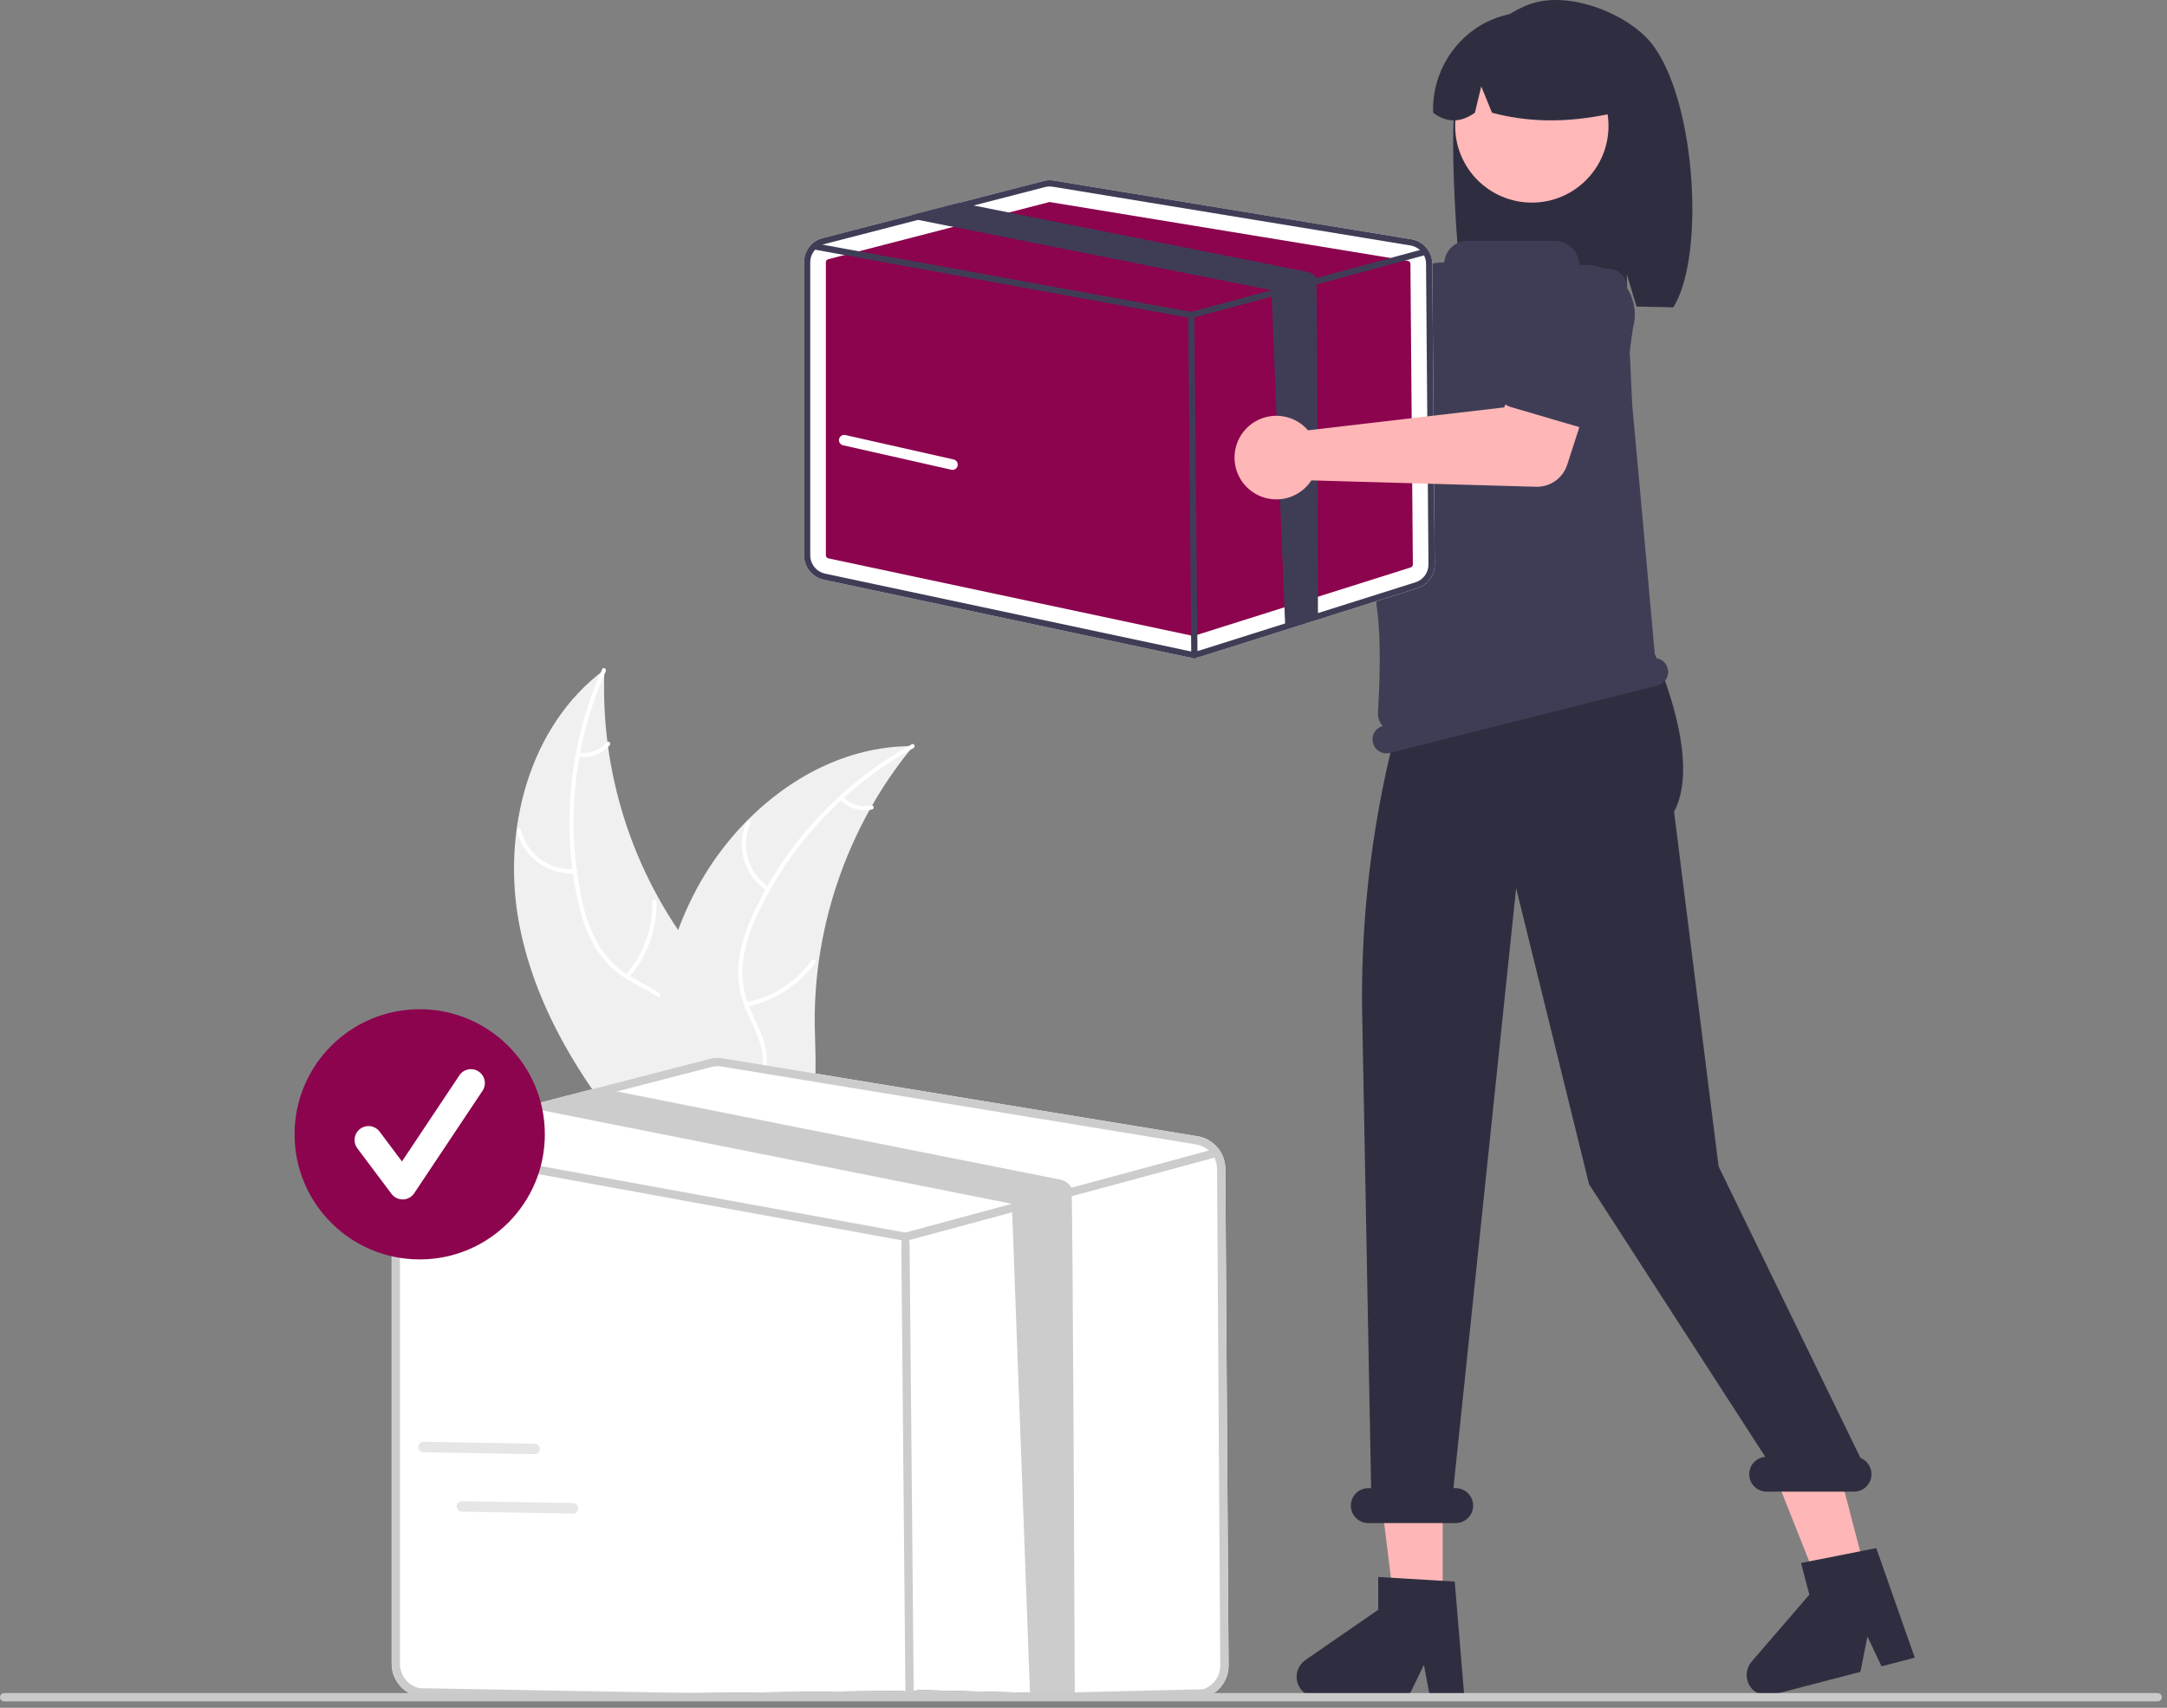 <svg width="359" height="283" viewBox="0 0 359 283" fill="none" xmlns="http://www.w3.org/2000/svg">
<rect x="0" y="0" width="359" height="283" fill="#808080" stroke="none"/>
<g clip-path="url(#clip0_0_5675)">
<path d="M85.983 152.952C83.125 137.654 87.625 120.251 100.133 110.991C99.424 127.9 104.719 144.514 115.081 157.895C119.095 163.041 124.097 168.346 123.941 174.871C123.845 178.931 121.649 182.714 118.755 185.563C115.862 188.413 112.297 190.467 108.775 192.489L108.227 193.342C97.903 181.697 88.842 168.25 85.983 152.952Z" fill="#F0F0F0"/>
<path d="M100.36 111.224C95.105 122.985 93.689 136.103 96.314 148.714C96.831 151.439 97.774 154.065 99.109 156.496C100.485 158.822 102.46 160.738 104.827 162.043C107.01 163.304 109.389 164.341 111.227 166.111C112.154 167.031 112.877 168.137 113.347 169.355C113.817 170.574 114.024 171.879 113.955 173.183C113.867 176.438 112.615 179.467 111.287 182.387C109.813 185.628 108.231 188.972 108.326 192.617C108.338 193.058 107.652 193.05 107.641 192.609C107.474 186.268 112.059 181.176 113.08 175.092C113.557 172.253 113.181 169.253 111.185 167.052C109.439 165.128 106.987 164.056 104.766 162.798C102.438 161.558 100.449 159.768 98.973 157.583C97.519 155.227 96.476 152.642 95.889 149.936C94.471 143.867 94.016 137.613 94.541 131.402C95.101 124.31 96.87 117.367 99.771 110.872C99.951 110.47 100.538 110.825 100.36 111.224Z" fill="white"/>
<path d="M95.23 144.703C93.054 144.856 90.895 144.231 89.138 142.939C87.381 141.647 86.14 139.773 85.637 137.651C85.537 137.221 86.2 137.045 86.3 137.475C86.765 139.452 87.921 141.198 89.56 142.398C91.198 143.598 93.212 144.172 95.237 144.017C95.677 143.984 95.668 144.67 95.23 144.703Z" fill="white"/>
<path d="M103.636 161.549C106.59 158.21 108.176 153.879 108.078 149.422C108.068 148.98 108.754 148.988 108.764 149.429C108.857 154.068 107.197 158.571 104.116 162.04C103.822 162.37 103.344 161.878 103.636 161.549Z" fill="white"/>
<path d="M95.905 124.737C96.759 124.853 97.629 124.756 98.436 124.453C99.243 124.15 99.962 123.651 100.529 123.001C100.818 122.667 101.296 123.16 101.009 123.491C100.379 124.206 99.584 124.756 98.693 125.093C97.803 125.429 96.843 125.543 95.898 125.423C95.808 125.419 95.723 125.381 95.66 125.317C95.597 125.253 95.561 125.167 95.559 125.076C95.56 124.986 95.597 124.899 95.662 124.836C95.727 124.772 95.814 124.737 95.905 124.737Z" fill="white"/>
<path d="M151.282 123.644C151.107 123.858 150.932 124.072 150.759 124.291C148.423 127.176 146.325 130.246 144.486 133.471C144.34 133.718 144.195 133.97 144.056 134.221C139.709 142.038 136.85 150.594 135.625 159.454C135.141 162.98 134.926 166.538 134.982 170.097C135.059 175.011 135.534 180.334 134.027 184.854C133.875 185.328 133.694 185.791 133.485 186.242L109.31 193.945C109.246 193.934 109.184 193.93 109.12 193.92L108.169 194.272C108.153 194.088 108.141 193.898 108.125 193.715C108.116 193.608 108.112 193.5 108.102 193.394C108.097 193.322 108.093 193.251 108.085 193.187C108.083 193.163 108.082 193.139 108.082 193.121C108.073 193.057 108.073 192.996 108.066 192.937C107.994 191.873 107.928 190.807 107.872 189.737C107.871 189.731 107.871 189.731 107.874 189.724C107.459 181.575 107.721 173.32 109.227 165.367C109.273 165.128 109.316 164.883 109.373 164.641C110.071 161.06 111.062 157.542 112.334 154.122C113.036 152.252 113.833 150.418 114.721 148.629C117.024 144.009 120.04 139.78 123.657 136.097C130.869 128.757 140.349 123.804 150.506 123.648C150.766 123.645 151.021 123.642 151.282 123.644Z" fill="#F0F0F0"/>
<path d="M151.325 123.968C140.049 130.195 131.021 139.816 125.524 151.465C124.296 153.952 123.468 156.617 123.07 159.362C122.768 162.048 123.192 164.766 124.296 167.233C125.28 169.554 126.554 171.815 126.956 174.335C127.143 175.628 127.054 176.945 126.696 178.201C126.338 179.458 125.718 180.624 124.877 181.624C122.847 184.17 120.024 185.834 117.206 187.366C114.077 189.067 110.801 190.784 108.683 193.752C108.426 194.111 107.883 193.692 108.139 193.333C111.824 188.17 118.55 186.864 123.029 182.621C125.119 180.641 126.625 178.019 126.356 175.06C126.121 172.473 124.809 170.141 123.793 167.799C122.68 165.408 122.17 162.781 122.307 160.147C122.564 157.391 123.288 154.699 124.448 152.186C126.97 146.486 130.373 141.218 134.531 136.576C139.248 131.25 144.841 126.772 151.068 123.332C151.453 123.12 151.708 123.757 151.325 123.968Z" fill="white"/>
<path d="M127.073 147.611C125.243 146.423 123.896 144.624 123.271 142.535C122.645 140.445 122.783 138.201 123.66 136.204C123.838 135.801 124.474 136.059 124.295 136.463C123.475 138.322 123.347 140.412 123.933 142.356C124.519 144.301 125.781 145.972 127.491 147.068C127.863 147.306 127.442 147.848 127.073 147.611Z" fill="white"/>
<path d="M123.643 166.122C128.012 165.233 131.885 162.731 134.491 159.113C134.749 158.755 135.292 159.174 135.035 159.532C132.316 163.291 128.28 165.888 123.731 166.802C123.297 166.889 123.212 166.208 123.643 166.122Z" fill="white"/>
<path d="M139.633 132.075C140.245 132.682 140.998 133.127 141.825 133.371C142.652 133.615 143.526 133.65 144.37 133.472C144.802 133.38 144.887 134.061 144.458 134.152C143.525 134.344 142.559 134.305 141.645 134.037C140.731 133.77 139.896 133.282 139.214 132.618C139.145 132.561 139.099 132.479 139.088 132.39C139.076 132.3 139.099 132.21 139.152 132.137C139.208 132.065 139.289 132.018 139.38 132.007C139.47 131.995 139.561 132.019 139.633 132.075Z" fill="white"/>
<path d="M189.255 39.991C189.335 40.347 189.388 40.709 189.412 41.073L217.757 57.425L224.646 53.459L231.991 63.074L220.477 71.28C219.547 71.943 218.426 72.287 217.285 72.259C216.143 72.231 215.04 71.834 214.144 71.126L184.916 48.068C183.597 48.556 182.16 48.631 180.797 48.283C179.435 47.935 178.21 47.18 177.287 46.12C176.363 45.059 175.785 43.742 175.628 42.344C175.471 40.946 175.744 39.534 176.41 38.295C177.075 37.056 178.102 36.048 179.354 35.407C180.606 34.766 182.024 34.522 183.418 34.706C184.812 34.89 186.118 35.494 187.16 36.438C188.203 37.382 188.933 38.621 189.255 39.991Z" fill="#FFB6B6"/>
<path d="M218.151 55.619C218.241 55.202 218.42 54.809 218.675 54.468C218.931 54.126 219.257 53.843 219.632 53.639L232.718 46.509C234.461 45.194 236.654 44.623 238.817 44.923C240.979 45.222 242.935 46.367 244.255 48.106C245.575 49.846 246.151 52.037 245.857 54.201C245.563 56.364 244.423 58.323 242.688 59.647L232.199 70.302C231.9 70.606 231.539 70.842 231.14 70.994C230.741 71.145 230.314 71.21 229.889 71.182C229.463 71.154 229.048 71.034 228.673 70.831C228.297 70.629 227.97 70.347 227.713 70.007L218.683 58.034C218.426 57.694 218.245 57.301 218.153 56.885C218.062 56.468 218.061 56.036 218.151 55.619Z" fill="#3F3D56"/>
<path d="M241.53 14.168C243.413 8.168 247.695 2.665 253.616 0.636C259.538 -1.392 268.209 1.698 272.66 6.134C280.804 14.25 282.791 42.13 277.196 50.941C276.083 50.882 272.243 50.839 271.117 50.796L269.524 45.486V50.744C260.733 50.472 251.581 50.642 242.423 50.818C241.602 44.58 239.647 20.169 241.53 14.168Z" fill="#2F2E41"/>
<path d="M239.01 266.038H230.992L227.178 235.11L239.012 235.111L239.01 266.038Z" fill="#FFB6B6"/>
<path d="M309.202 261.052L301.444 263.074L289.951 234.108L301.403 231.124L309.202 261.052Z" fill="#FFB6B6"/>
<path d="M265.015 76.084L266.832 80.808L266.468 85.531L230.911 97.847L232.676 77.174L236.672 72.45L265.015 76.084Z" fill="#FFB6B6"/>
<path d="M253.773 33.575C260.787 33.575 266.473 27.889 266.473 20.875C266.473 13.861 260.787 8.176 253.773 8.176C246.759 8.176 241.073 13.861 241.073 20.875C241.073 27.889 246.759 33.575 253.773 33.575Z" fill="#FFB7B7"/>
<path d="M245.046 4.337C247.486 2.85 250.281 2.045 253.139 2.007C255.996 1.97 258.812 2.701 261.29 4.123C263.769 5.546 265.82 7.609 267.228 10.095C268.637 12.582 269.351 15.401 269.297 18.259C262.375 20.028 254.998 20.768 247.18 18.685L245.393 14.311L244.339 18.688C241.948 20.37 239.639 20.367 237.414 18.679C237.32 15.83 237.975 13.005 239.314 10.489C240.654 7.972 242.63 5.851 245.046 4.337Z" fill="#2F2E41"/>
<path d="M242.598 281.263H236.908L235.892 275.892L233.291 281.263H218.201C217.478 281.263 216.773 281.032 216.191 280.604C215.608 280.175 215.178 279.571 214.962 278.881C214.747 278.19 214.758 277.449 214.994 276.765C215.23 276.081 215.678 275.491 216.273 275.08L228.324 266.757V261.326L240.999 262.083L242.598 281.263Z" fill="#2F2E41"/>
<path d="M317.216 274.697L311.71 276.132L309.373 271.19L308.211 277.044L293.608 280.85C292.908 281.033 292.168 280.987 291.497 280.719C290.825 280.451 290.256 279.975 289.873 279.362C289.491 278.748 289.315 278.027 289.37 277.306C289.426 276.585 289.711 275.901 290.183 275.353L299.745 264.26L298.375 259.005L310.832 256.54L317.216 274.697Z" fill="#2F2E41"/>
<path d="M308.218 241.602L284.715 193.296L277.337 134.501C282.424 125.054 272.976 105.83 272.976 105.83V97.759L236.379 104.663C228.894 125.079 225.264 146.707 225.674 168.449L227.149 246.603H226.686C225.919 246.603 225.183 246.908 224.64 247.451C224.097 247.994 223.792 248.73 223.792 249.498C223.792 250.265 224.097 251.002 224.64 251.544C225.183 252.087 225.919 252.392 226.686 252.392H241.158C241.926 252.392 242.662 252.087 243.205 251.544C243.748 251.002 244.053 250.265 244.053 249.498C244.053 248.73 243.748 247.994 243.205 247.451C242.662 246.908 241.926 246.603 241.158 246.603H240.785L251.174 147.177L263.255 196.241L292.447 241.417C291.703 241.475 291.01 241.819 290.513 242.377C290.017 242.936 289.757 243.665 289.787 244.411C289.817 245.157 290.135 245.863 290.674 246.38C291.213 246.896 291.932 247.184 292.679 247.182H307.151C307.824 247.183 308.476 246.949 308.995 246.52C309.514 246.091 309.867 245.495 309.994 244.834C310.12 244.173 310.012 243.488 309.688 242.898C309.364 242.309 308.844 241.85 308.218 241.602Z" fill="#2F2E41"/>
<path d="M276.285 110.779C276.165 110.306 275.898 109.884 275.523 109.573C275.149 109.261 274.685 109.077 274.198 109.045C273.716 103.53 270.529 68.159 270.407 67.122L270.403 67.078L269.48 47.362C269.446 46.646 269.15 45.968 268.648 45.456C268.146 44.945 267.473 44.636 266.757 44.589L261.883 44.271C261.816 44.268 261.753 44.24 261.706 44.192C261.66 44.144 261.634 44.08 261.634 44.013C261.634 43.475 261.528 42.941 261.322 42.444C261.116 41.947 260.814 41.495 260.433 41.114C260.052 40.734 259.6 40.432 259.103 40.226C258.606 40.02 258.073 39.914 257.534 39.914H243.102C242.167 39.914 241.265 40.255 240.564 40.874C239.863 41.493 239.412 42.346 239.296 43.273C239.289 43.337 239.259 43.396 239.211 43.439C239.163 43.481 239.1 43.504 239.036 43.503L239.035 43.503C237.395 43.469 235.797 44.024 234.531 45.068C233.266 46.111 232.416 47.573 232.137 49.19C230.164 60.669 226.21 86.724 228.165 101.209C228.845 106.252 228.536 113.836 228.279 118.055C228.253 118.462 228.308 118.871 228.441 119.257C228.573 119.644 228.781 120 229.052 120.306C228.476 120.472 227.988 120.855 227.689 121.374C227.39 121.893 227.305 122.508 227.45 123.089C227.6 123.685 227.981 124.196 228.508 124.511C229.035 124.826 229.666 124.919 230.262 124.769L274.606 113.59C275.201 113.44 275.713 113.059 276.028 112.532C276.343 112.005 276.435 111.374 276.285 110.779Z" fill="#3F3D56"/>
<path d="M202.995 193.665C202.987 192.37 202.521 191.12 201.679 190.137C200.837 189.153 199.674 188.5 198.396 188.292L119.775 175.381C119.021 175.257 118.25 175.291 117.51 175.482L99.085 180.246L88.513 182.983L69.003 188.026C67.825 188.332 66.782 189.02 66.038 189.983C65.293 190.945 64.889 192.128 64.889 193.344V275.727C64.894 276.983 65.329 278.2 66.119 279.176C66.909 280.152 68.009 280.829 69.236 281.096L149.317 280.189C149.693 280.27 150.076 280.31 150.461 280.308C151.021 280.309 151.579 280.224 152.113 280.056L199.691 281.24C200.814 280.89 201.794 280.187 202.485 279.235C203.177 278.284 203.544 277.135 203.531 275.959L202.995 193.665Z" fill="white"/>
<path d="M202.995 193.665C202.987 192.37 202.521 191.12 201.679 190.137C200.837 189.153 199.674 188.5 198.396 188.292L119.775 175.381C119.021 175.257 118.25 175.291 117.51 175.482L99.085 180.246L88.513 182.983L69.003 188.026C67.825 188.332 66.782 189.02 66.038 189.983C65.293 190.945 64.889 192.128 64.889 193.344V275.727C64.894 276.983 65.329 278.2 66.119 279.176C66.909 280.152 68.009 280.829 69.236 281.096L149.317 280.189C149.693 280.27 150.076 280.31 150.461 280.308C151.021 280.309 151.579 280.224 152.113 280.056L199.691 281.24C200.814 280.89 201.794 280.187 202.485 279.235C203.177 278.284 203.544 277.135 203.531 275.959L202.995 193.665ZM199.279 279.931L151.701 281.063C151.023 281.274 150.301 281.309 149.605 281.164L69.52 279.755C68.6 279.554 67.776 279.046 67.183 278.314C66.591 277.582 66.266 276.669 66.262 275.728V193.344C66.262 192.501 66.521 191.678 67.004 190.987C67.487 190.295 68.17 189.768 68.962 189.477C69.088 189.43 69.216 189.39 69.346 189.358L89.987 184.022L102.192 180.864L117.853 176.814C118.189 176.724 118.535 176.68 118.883 176.681C119.107 176.681 119.33 176.699 119.551 176.736L198.172 189.647C198.804 189.75 199.404 190 199.923 190.376C200.443 190.751 200.868 191.243 201.165 191.811C201.462 192.387 201.618 193.026 201.622 193.674L202.158 275.968C202.168 276.85 201.893 277.712 201.374 278.426C200.856 279.14 200.121 279.668 199.279 279.931Z" fill="#CCCCCC"/>
<path d="M201.165 191.811C201.111 191.846 201.053 191.872 200.991 191.889L177.866 198.14L170.667 200.085L150.191 205.618C150.133 205.633 150.073 205.64 150.013 205.641C149.971 205.641 149.93 205.637 149.889 205.632L67.328 190.58L67.054 190.529C66.875 190.496 66.716 190.393 66.613 190.243C66.51 190.093 66.471 189.908 66.503 189.729C66.536 189.55 66.638 189.391 66.788 189.288C66.937 189.184 67.122 189.143 67.301 189.175L68.962 189.477L149.985 204.25L167.632 199.481L177.504 196.813L200.272 190.658L200.634 190.562C200.79 190.52 200.956 190.535 201.102 190.604C201.249 190.673 201.366 190.79 201.435 190.937C201.452 190.972 201.466 191.009 201.476 191.047C201.514 191.191 201.504 191.343 201.448 191.481C201.392 191.618 201.292 191.734 201.165 191.811Z" fill="#CCCCCC"/>
<path d="M150.699 280.468C150.323 280.468 150.016 280.165 150.013 282.103L149.326 207.277C149.323 204.582 149.627 204.272 150.006 204.268H150.013C150.389 204.268 150.696 204.571 150.699 207.264L151.386 282.091C151.389 280.154 151.084 280.464 150.705 280.468H150.699Z" fill="#CCCCCC"/>
<path d="M178.06 281.336L170.666 281.415L167.632 199.482L90.211 184.077C90.135 184.063 90.06 184.045 89.986 184.022C89.392 183.853 88.872 183.486 88.513 182.983L99.085 180.246L102.192 180.864L175.655 195.477C176.041 195.553 176.406 195.712 176.725 195.943C177.045 196.174 177.31 196.471 177.504 196.813C177.732 197.212 178.055 280.861 178.06 281.336Z" fill="#CCCCCC"/>
<path d="M237.282 43.699C237.276 42.724 236.924 41.782 236.289 41.04C235.655 40.299 234.778 39.806 233.815 39.65L174.563 29.92C173.995 29.826 173.413 29.852 172.855 29.996L158.969 33.586L151.002 35.649L136.298 39.45C135.41 39.68 134.624 40.199 134.063 40.924C133.502 41.65 133.198 42.541 133.197 43.458V92.022C133.202 92.968 133.529 93.885 134.124 94.62C134.72 95.356 135.549 95.866 136.474 96.067L196.827 108.909C197.11 108.969 197.399 108.999 197.689 108.998C198.111 108.999 198.531 108.935 198.934 108.808L234.791 97.485C235.638 97.221 236.376 96.691 236.898 95.974C237.419 95.257 237.695 94.391 237.685 93.505L237.282 43.699Z" fill="white"/>
<path d="M173.892 33.486C173.849 33.486 173.806 33.492 173.764 33.503L137.207 42.957C137.096 42.985 136.998 43.05 136.927 43.141C136.857 43.231 136.819 43.342 136.819 43.457V92.02C136.82 92.138 136.861 92.253 136.935 92.345C137.009 92.437 137.113 92.5 137.228 92.525L197.581 105.366C197.669 105.385 197.759 105.38 197.845 105.354L233.703 94.031C233.808 93.998 233.9 93.931 233.965 93.842C234.03 93.752 234.065 93.644 234.063 93.533L233.661 43.728C233.661 43.606 233.617 43.489 233.537 43.396C233.458 43.303 233.349 43.242 233.228 43.222L173.976 33.493C173.948 33.488 173.92 33.486 173.892 33.486Z" fill="#8C034E"/>
<path d="M237.282 43.699C237.276 42.724 236.924 41.782 236.289 41.04C235.655 40.299 234.778 39.806 233.815 39.65L174.563 29.92C173.995 29.826 173.413 29.852 172.855 29.996L158.969 33.586L151.002 35.649L136.298 39.45C135.41 39.68 134.624 40.199 134.063 40.924C133.502 41.65 133.198 42.541 133.197 43.458V92.022C133.202 92.968 133.529 93.885 134.124 94.62C134.72 95.356 135.549 95.866 136.474 96.067L196.827 108.909C197.11 108.969 197.399 108.999 197.689 108.998C198.111 108.999 198.531 108.935 198.934 108.808L234.791 97.485C235.638 97.221 236.376 96.691 236.898 95.974C237.419 95.257 237.695 94.391 237.685 93.505L237.282 43.699ZM234.481 96.499L198.624 107.822C198.112 107.981 197.569 108.007 197.044 107.898L136.688 95.057C135.994 94.906 135.373 94.522 134.927 93.971C134.48 93.419 134.235 92.731 134.232 92.022V43.458C134.232 42.822 134.428 42.202 134.792 41.681C135.156 41.16 135.67 40.763 136.267 40.543C136.362 40.508 136.458 40.478 136.557 40.454L152.112 36.432L161.311 34.052L173.114 31C173.367 30.932 173.628 30.898 173.89 30.899C174.059 30.899 174.227 30.913 174.394 30.941L233.646 40.671C234.123 40.749 234.575 40.937 234.967 41.22C235.358 41.504 235.678 41.874 235.902 42.302C236.126 42.737 236.244 43.218 236.247 43.706L236.65 93.512C236.658 94.177 236.451 94.826 236.06 95.364C235.669 95.902 235.116 96.3 234.481 96.499Z" fill="#3F3D56"/>
<path d="M235.902 42.302C235.862 42.329 235.818 42.348 235.771 42.361L218.343 47.072L212.917 48.538L197.486 52.708C197.442 52.719 197.397 52.725 197.351 52.725C197.32 52.725 197.289 52.722 197.258 52.718L135.036 41.374L134.829 41.336C134.694 41.311 134.575 41.233 134.497 41.12C134.419 41.007 134.389 40.868 134.414 40.733C134.438 40.598 134.515 40.478 134.628 40.4C134.741 40.322 134.88 40.291 135.015 40.315L136.267 40.543L197.331 51.677L210.63 48.083L218.07 46.072L235.23 41.433L235.502 41.361C235.62 41.329 235.745 41.341 235.855 41.392C235.965 41.444 236.054 41.533 236.106 41.643C236.119 41.67 236.129 41.697 236.137 41.726C236.165 41.834 236.158 41.949 236.115 42.053C236.073 42.157 235.998 42.244 235.902 42.302Z" fill="#3F3D56"/>
<path d="M197.869 109.119C197.732 109.119 197.601 109.065 197.505 108.969C197.408 108.873 197.353 108.742 197.351 108.606L196.834 52.213C196.833 52.076 196.886 51.944 196.982 51.846C197.078 51.748 197.209 51.692 197.347 51.691H197.351C197.488 51.691 197.619 51.745 197.716 51.84C197.812 51.937 197.867 52.067 197.869 52.203L198.386 108.597C198.387 108.734 198.334 108.866 198.238 108.964C198.142 109.062 198.011 109.117 197.873 109.119H197.869Z" fill="#3F3D56"/>
<path d="M218.343 102.259L212.917 103.725L210.631 48.083L152.282 36.474C152.224 36.464 152.168 36.45 152.113 36.432C151.664 36.304 151.273 36.029 151.002 35.649L158.969 33.587L161.311 34.052L216.677 45.065C216.968 45.123 217.243 45.243 217.484 45.416C217.724 45.59 217.924 45.814 218.07 46.072C218.243 46.373 218.339 101.9 218.343 102.259Z" fill="#3F3D56"/>
<path d="M215.912 70.534C216.189 70.771 216.447 71.03 216.684 71.308L249.186 67.512L252.347 60.218L263.979 63.55L259.638 77.006C259.287 78.094 258.593 79.037 257.66 79.697C256.727 80.356 255.606 80.695 254.464 80.662L217.251 79.604C216.484 80.783 215.376 81.701 214.075 82.235C212.774 82.769 211.341 82.894 209.967 82.594C208.592 82.294 207.342 81.582 206.382 80.554C205.422 79.526 204.798 78.231 204.593 76.839C204.387 75.448 204.61 74.027 205.232 72.765C205.854 71.503 206.845 70.461 208.074 69.777C209.303 69.092 210.711 68.798 212.111 68.933C213.511 69.069 214.837 69.627 215.912 70.534Z" fill="#FFB6B6"/>
<path d="M248.425 65.829C248.248 65.441 248.157 65.019 248.158 64.592C248.159 64.166 248.253 63.744 248.431 63.357L254.676 49.826C255.29 47.731 256.709 45.964 258.623 44.914C260.537 43.864 262.789 43.615 264.886 44.223C266.983 44.831 268.753 46.245 269.808 48.157C270.864 50.068 271.119 52.319 270.516 54.418L268.46 69.226C268.401 69.649 268.252 70.054 268.022 70.414C267.793 70.774 267.489 71.08 267.131 71.311C266.772 71.543 266.368 71.695 265.946 71.756C265.524 71.817 265.093 71.787 264.684 71.667L250.293 67.45C249.883 67.33 249.504 67.123 249.182 66.844C248.859 66.564 248.601 66.218 248.425 65.829Z" fill="#3F3D56"/>
<path d="M357.45 281.939H0.689C0.507 281.939 0.332 281.866 0.203 281.736C0.074 281.607 0.002 281.432 0.002 281.25C0.002 281.067 0.074 280.892 0.203 280.763C0.332 280.634 0.507 280.561 0.689 280.561H357.45C357.633 280.561 357.809 280.633 357.938 280.762C358.067 280.892 358.14 281.067 358.14 281.25C358.14 281.433 358.067 281.608 357.938 281.737C357.809 281.866 357.633 281.939 357.45 281.939Z" fill="#CACACA"/>
<path d="M69.531 208.7C80.98 208.7 90.261 199.419 90.261 187.97C90.261 176.521 80.98 167.24 69.531 167.24C58.082 167.24 48.801 176.521 48.801 187.97C48.801 199.419 58.082 208.7 69.531 208.7Z" fill="#8C034E"/>
<path d="M66.704 198.759C66.346 198.759 65.992 198.676 65.672 198.516C65.352 198.355 65.074 198.123 64.859 197.836L59.203 190.296C58.836 189.806 58.679 189.191 58.765 188.586C58.852 187.981 59.175 187.434 59.665 187.067C60.154 186.7 60.769 186.543 61.374 186.629C61.98 186.716 62.526 187.039 62.893 187.529L66.593 192.462L76.096 178.207C76.264 177.954 76.479 177.737 76.731 177.567C76.983 177.398 77.266 177.28 77.563 177.22C77.86 177.16 78.167 177.159 78.465 177.218C78.762 177.276 79.045 177.393 79.298 177.562C79.55 177.73 79.767 177.946 79.936 178.199C80.104 178.451 80.222 178.734 80.281 179.032C80.34 179.329 80.339 179.636 80.28 179.933C80.22 180.231 80.103 180.513 79.933 180.765L68.622 197.732C68.418 198.039 68.143 198.292 67.82 198.471C67.497 198.649 67.136 198.748 66.768 198.758C66.746 198.759 66.725 198.759 66.704 198.759Z" fill="white"/>
<path d="M157.8 77.86C157.736 77.86 157.672 77.853 157.609 77.839L139.664 73.787C139.439 73.736 139.244 73.598 139.121 73.403C138.999 73.209 138.958 72.973 139.009 72.749C139.059 72.524 139.197 72.329 139.391 72.206C139.586 72.083 139.821 72.042 140.046 72.092L157.991 76.144C158.199 76.192 158.383 76.314 158.507 76.488C158.631 76.662 158.686 76.875 158.663 77.088C158.639 77.3 158.538 77.496 158.379 77.638C158.22 77.781 158.014 77.86 157.8 77.86Z" fill="white"/>
<path d="M88.736 240.951C88.672 240.964 88.608 240.97 88.544 240.969L70.149 240.66C69.919 240.655 69.7 240.56 69.54 240.394C69.381 240.229 69.293 240.007 69.297 239.777C69.301 239.547 69.396 239.328 69.561 239.168C69.726 239.008 69.948 238.92 70.178 238.923L88.573 239.233C88.786 239.236 88.991 239.319 89.147 239.464C89.304 239.609 89.402 239.806 89.422 240.019C89.442 240.232 89.384 240.444 89.257 240.616C89.13 240.788 88.945 240.907 88.736 240.951Z" fill="#E6E6E6"/>
<path d="M95.104 250.792C95.041 250.805 94.976 250.811 94.912 250.81L76.517 250.501C76.287 250.496 76.068 250.401 75.909 250.235C75.749 250.07 75.661 249.848 75.665 249.618C75.669 249.388 75.764 249.169 75.929 249.009C76.094 248.849 76.316 248.761 76.546 248.764L94.941 249.074C95.154 249.077 95.359 249.16 95.516 249.305C95.672 249.45 95.77 249.647 95.79 249.86C95.811 250.073 95.752 250.285 95.625 250.457C95.498 250.629 95.313 250.749 95.104 250.792Z" fill="#E6E6E6"/>
</g>
<defs>
<clipPath id="clip0_0_5675">
<rect width="358.14" height="282.103" fill="white" transform="translate(0 -0)"/>
</clipPath>
</defs>
</svg>
